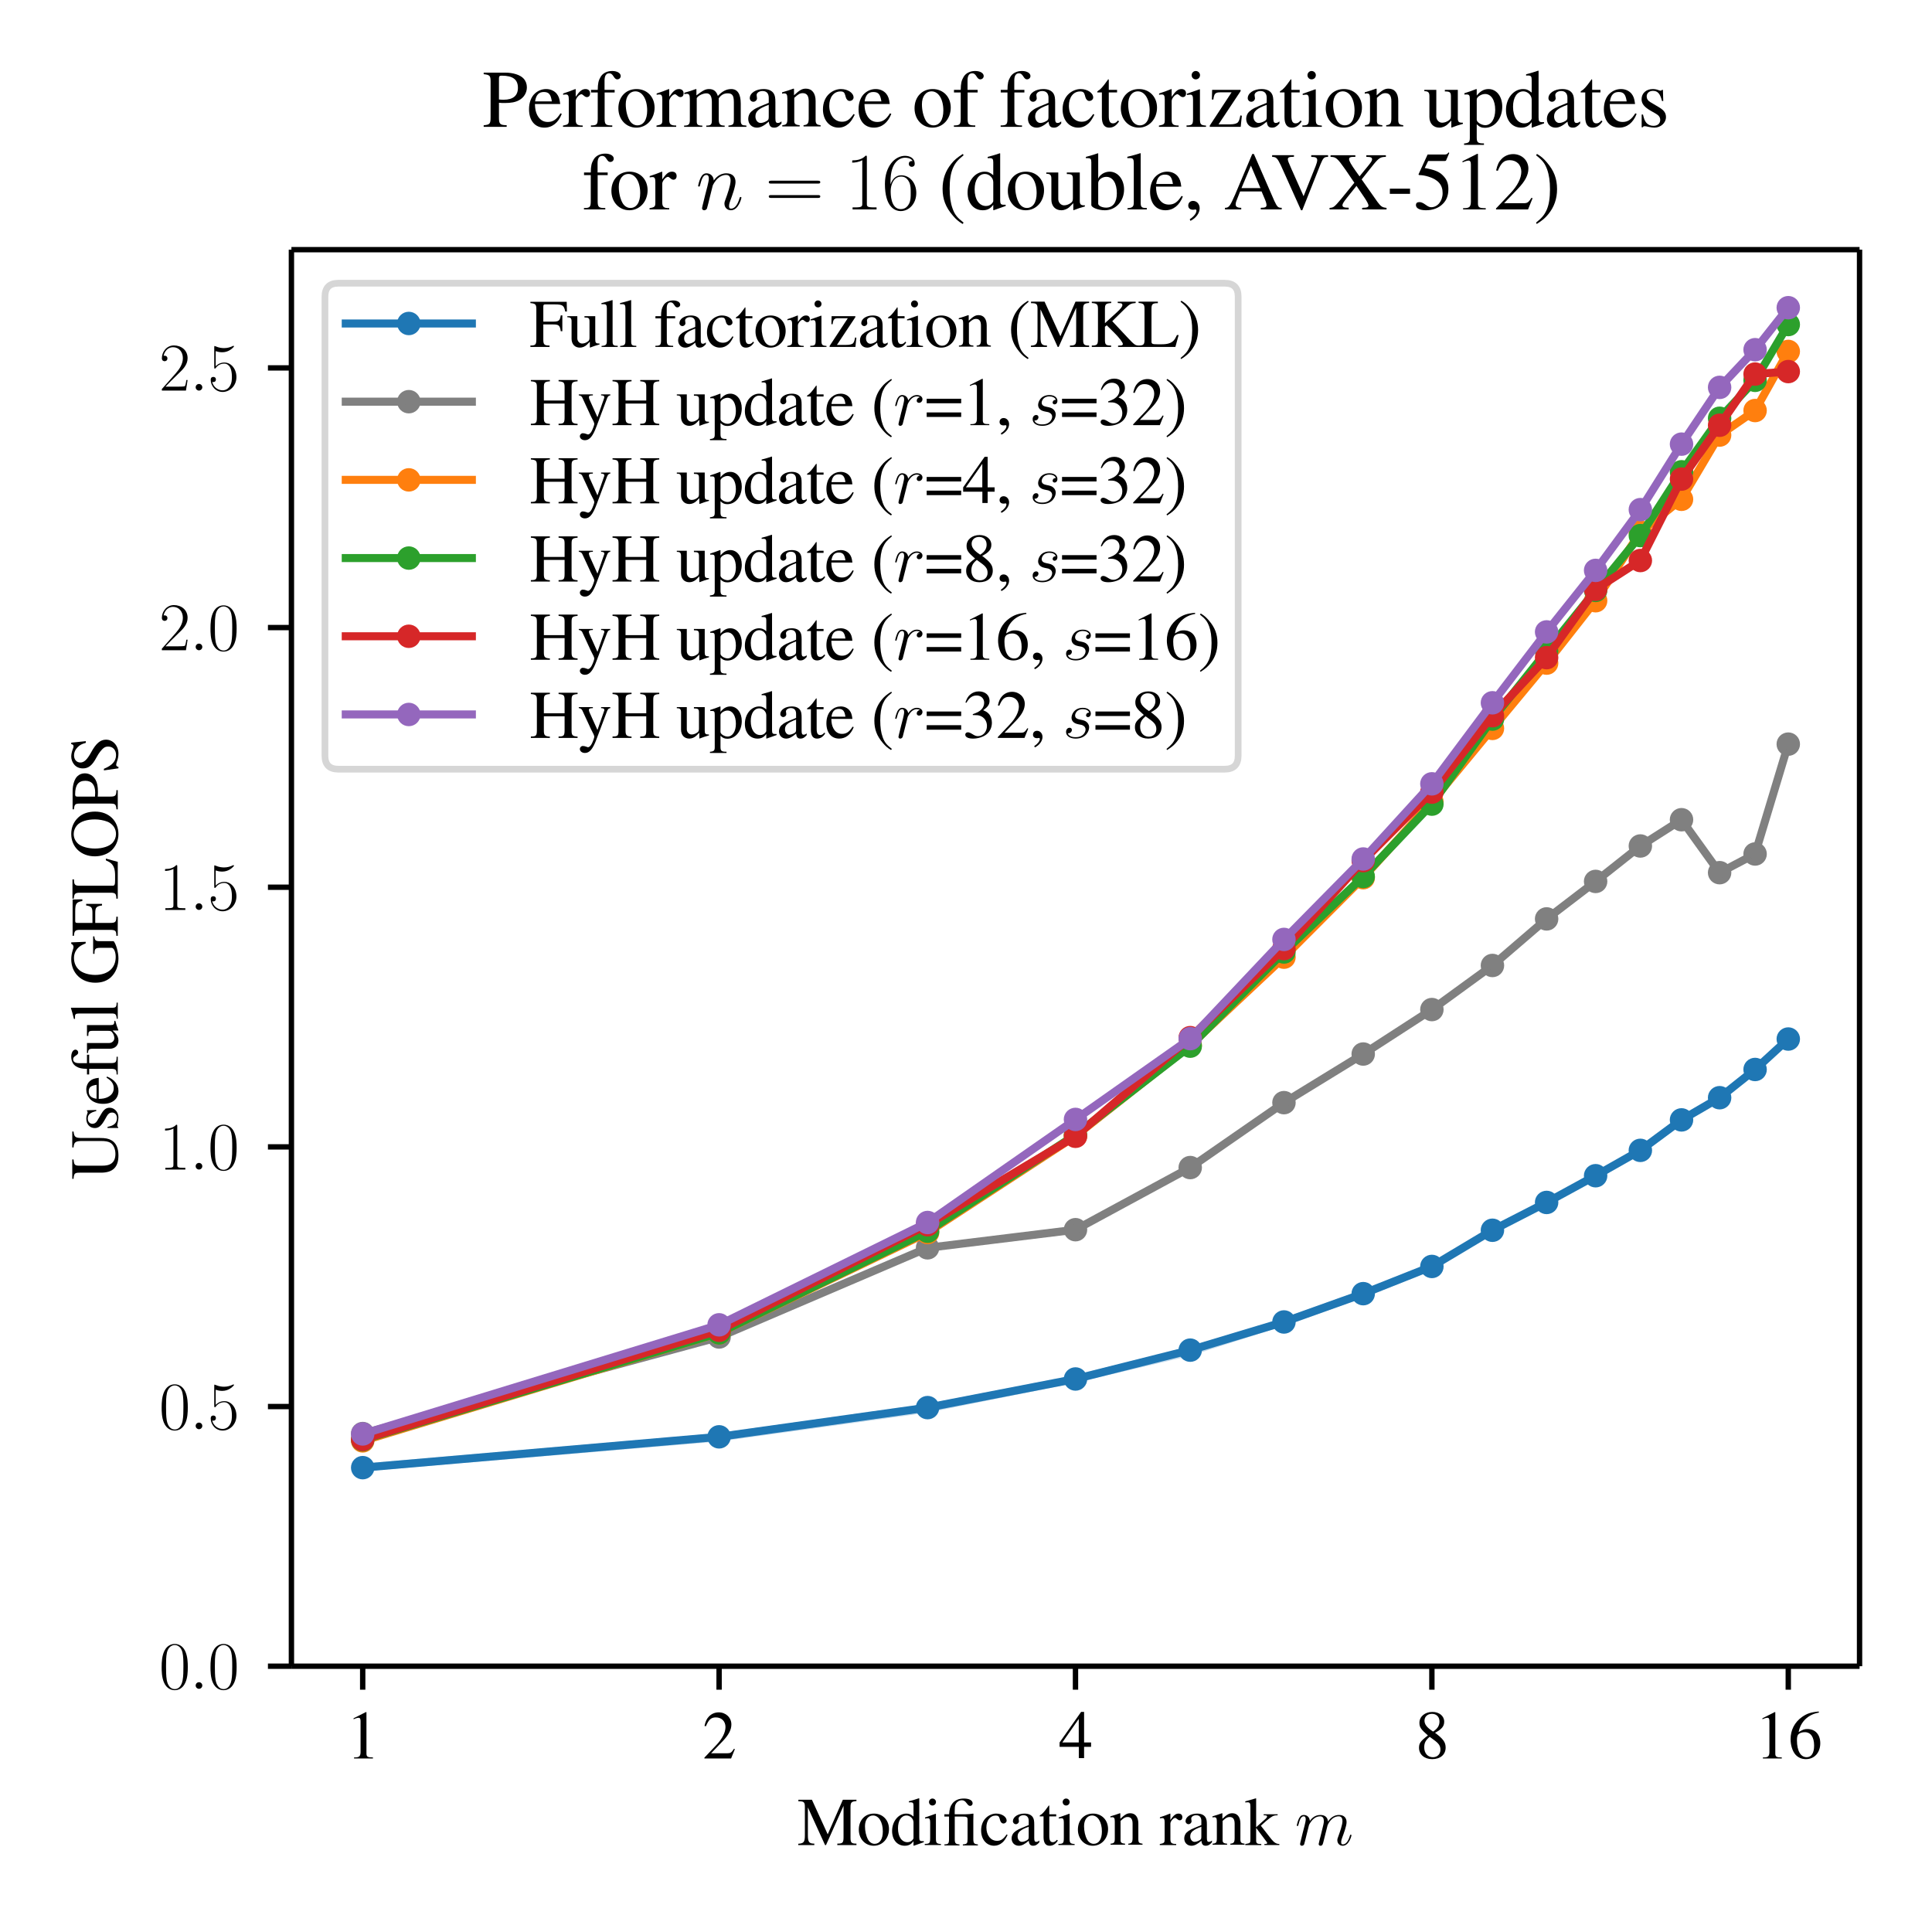 <?xml version="1.0" encoding="UTF-8"?>
<!DOCTYPE svg  PUBLIC '-//W3C//DTD SVG 1.1//EN'  'http://www.w3.org/Graphics/SVG/1.1/DTD/svg11.dtd'>
<svg width="288pt" height="288pt" version="1.1" viewBox="0 0 288 288" xmlns="http://www.w3.org/2000/svg" xmlns:xlink="http://www.w3.org/1999/xlink">
<defs>
<style type="text/css">*{stroke-linejoin: round; stroke-linecap: butt}</style>
</defs>
<path d="m0 288h288v-288h-288z" fill="#fff"/>
<path d="m43.441 248.38h233.76v-211.16h-233.76z" fill="#fff"/>
<defs>
<path id="av" d="m54.067-69.161v-0.162l53.127-4.538 31.077-4.371 22.05-4.29 17.103-4.251 13.974-4.253 11.815-4.231 10.235-4.026 9.028-5.441 8.075-4.043 7.305-4.075 6.669-3.735 6.135-4.541 5.68-3.341 5.288-4.174 4.947-4.592v0.116l-4.947 4.57-5.288 4.295-5.68 3.304-6.135 4.496-6.669 3.742-7.305 3.985-8.075 4.152-9.028 5.38-10.235 4.137-11.815 4.15-13.974 4.488-17.103 4.026-22.05 4.466-31.077 4.3-53.127 4.457z" stroke="#1f77b4" stroke-opacity=".25"/>
</defs>
<g clip-path="url(#g)">
<use y="288" fill="#1f77b4" fill-opacity=".25" stroke="#1f77b4" stroke-opacity=".25" xlink:href="#av"/>
</g>
<defs>
<path id="aa" d="m0 0v3.5" stroke="#000" stroke-width=".8"/>
</defs>
<use x="54.067" y="248.377" stroke="#000000" stroke-width=".8" xlink:href="#aa"/>
<g transform="translate(51.576 262.13) scale(.1 -.1)">
<defs>
<path id="x" transform="scale(.016)" d="m1862 4339-1152-582v-90c77 32 148 58 173 71 115 45 224 70 288 70 135 0 192-97 192-303v-2913c0-213-51-360-153-419-96-57-186-77-455-77v-96h1767v96c-506 0-608 64-608 374v3857l-52 12z"/>
</defs>
<use transform="scale(.996)" xlink:href="#x"/>
</g>
<use x="107.194" y="248.377" stroke="#000000" stroke-width=".8" xlink:href="#aa"/>
<g transform="translate(104.7 262.13) scale(.1 -.1)">
<defs>
<path id="w" transform="scale(.016)" d="m3040 875-83 32c-237-363-320-421-608-421h-1530l1075 1123c570 593 820 1078 820 1576 0 638-519 1128-1184 1128-352 0-685-140-922-395-205-218-301-422-410-875l135-32c256 625 486 829 928 829 537 0 902-364 902-900 0-497-294-1090-832-1658l-1139-1205v-77h2496l352 875z"/>
</defs>
<use transform="scale(.996)" xlink:href="#w"/>
</g>
<use x="160.321" y="248.377" stroke="#000000" stroke-width=".8" xlink:href="#aa"/>
<g transform="translate(157.83 262.13) scale(.1 -.1)">
<defs>
<path id="at" transform="scale(.016)" d="m3021 1497h-653v2855h-282l-2009-2855v-409h1798v-1056h493v1056h653v409zm-1152 0h-1536l1536 2201v-2201z"/>
</defs>
<use transform="scale(.996)" xlink:href="#at"/>
</g>
<use x="213.448" y="248.377" stroke="#000000" stroke-width=".8" xlink:href="#aa"/>
<g transform="translate(210.96 262.13) scale(.1 -.1)">
<defs>
<path id="aj" transform="scale(.016)" d="m1856 2400c634 340 858 608 858 1044 0 524-461 908-1101 908-698 0-1216-428-1216-1011 0-416 121-601 793-1190-691-525-832-723-832-1159 0-620 506-1056 1229-1056 768 0 1261 423 1261 1082 0 493-218 806-992 1382zm-115-659c467-333 621-563 621-921 0-416-288-704-704-704-487 0-813 371-813 928 0 409 141 678 512 979l384-282zm-71 775c-569 371-800 665-800 1024 0 371 288 633 692 633 435 0 710-281 710-723 0-365-179-653-544-896-32-19-32-19-58-38z"/>
</defs>
<use transform="scale(.996)" xlink:href="#aj"/>
</g>
<use x="266.575" y="248.377" stroke="#000000" stroke-width=".8" xlink:href="#aa"/>
<g transform="translate(261.59 262.13) scale(.1 -.1)">
<defs>
<path id="ak" transform="scale(.016)" d="m2854 4391c-729-64-1100-186-1568-512-691-493-1068-1223-1068-2077 0-554 172-1114 448-1432 243-281 588-434 985-434 794 0 1344 605 1344 1485 0 815-467 1331-1203 1331-282 0-416-45-819-288 173 967 889 1658 1894 1824l-13 103zm-1305-1933c550 0 870-458 870-1254 0-700-249-1088-697-1088-564 0-909 598-909 1584 0 325 51 503 179 599 134 101 333 159 557 159z"/>
</defs>
<use transform="scale(.996)" xlink:href="#x"/>
<use transform="translate(49.813) scale(.996)" xlink:href="#ak"/>
</g>
<g transform="translate(118.87 275.04) scale(.1 -.1)">
<defs>
<path id="aq" transform="scale(.016)" d="m4314 3667v-2916c0-534-77-617-583-617v-134h1792v134c-467 0-557 89-557 547v2855c0 457 84 541 557 579v122h-1273l-1415-3233-1478 3233h-1267v-141c524 0 608-77 608-546v-2607c0-661-90-784-621-822v-121h1504v134c-493 0-602 148-602 797v2589l1607-3520h89l1639 3667z"/>
<path id="j" transform="scale(.016)" d="m1600 2944c-832 0-1414-614-1414-1498 0-864 595-1510 1401-1510 807 0 1421 678 1421 1562 0 838-589 1446-1408 1446zm-83-179c537 0 915-615 915-1491 0-724-288-1159-768-1159-250 0-486 154-621 410-179 333-281 781-281 1235 0 608 300 1005 755 1005z"/>
<path id="o" transform="scale(.016)" d="m2202-64 940 333v96h-147c-230 0-281 70-281 366v3633l-32 13c-308-109-532-173-941-281v-102c51 6 89 6 141 6 236 0 294-64 294-328v-1003c-243 205-416 275-672 275-736 0-1331-723-1331-1632 0-819 480-1376 1184-1376 358 0 601 128 819 429v-410l26-19zm-26 717c0-45-45-122-109-192-115-128-275-192-461-192-531 0-883 512-883 1299 0 723 314 1197 800 1197 339 0 653-301 653-640v-1472z"/>
<path id="u" transform="scale(.016)" d="m1120 2929-992-350v-95l51 6c77 12 160 19 218 19 153 0 211-103 211-384v-1485c0-461-64-531-506-531v-109h1517v96c-422 32-473 95-473 554v2260l-26 19zm-301 1423c-173 0-320-147-320-326s141-327 320-327c186 0 333 141 333 327 0 179-147 326-333 326z"/>
<path id="bj" transform="scale(.016)" d="m198 2669h436v-2103c0-418-71-502-429-502v-102h1408v96c-359 26-442 117-442 474v2137h551c614 0 646-19 646-364v-1714c0-442-45-501-442-533v-96h1408v96c-358 32-428 117-428 532v1699c0 142 0 292 12 635l-25 19c-282-44-467-63-723-63h-1005v271c0 278 19 473 51 581 90 271 339 460 627 460 179 0 301-82 455-297 121-169 204-232 313-232 135 0 231 107 231 246 0 266-320 443-813 443-487 0-858-164-1088-474-192-259-263-493-301-998h-442v-211z"/>
<path id="ah" transform="scale(.016)" d="m2547 998c-307-448-537-601-902-601-583 0-992 512-992 1248 0 659 352 1113 870 1113 231 0 314-70 378-307l38-141c51-179 167-294 301-294 166 0 307 122 307 269 0 358-448 659-985 659-314 0-640-128-903-358-320-282-499-717-499-1223 0-832 506-1427 1216-1427 288 0 544 102 774 301 173 153 295 326 487 704l-90 57z"/>
<path id="h" transform="scale(.016)" d="m2829 423c-109-90-186-122-282-122-147 0-192 89-192 371v1248c0 333-32 518-128 672-141 230-416 352-793 352-602 0-1076-314-1076-717 0-147 128-275 276-275 153 0 288 128 288 269 0 25-7 57-13 102-13 58-19 109-19 154 0 173 204 313 460 313 314 0 487-185 487-531v-390c-986-397-1095-448-1370-691-141-128-230-346-230-557 0-403 281-685 672-685 281 0 544 134 934 467 32-333 147-467 410-467 217 0 352 77 576 320v167zm-992 360c0-199-32-257-167-334-153-90-332-148-467-148-224 0-403 219-403 495v26c0 379 262 611 1037 893v-932z"/>
<path id="i" transform="scale(.016)" d="m1632 2880h-646v742c0 64-7 84-45 84-45-58-83-116-128-180-243-352-519-659-621-685-70-47-109-93-109-126 0-20 7-33 26-33h339v-1931c0-539 192-815 570-815 313 0 556 154 768 487l-84 70c-134-160-243-224-384-224-236 0-332 174-332 578v1835h646v198z"/>
<path id="ac" transform="scale(.016)" d="m102 2579c39 19 103 26 173 26 179 0 237-96 237-410v-1587c0-365-70-454-397-480v-96h1357v96c-326 26-422 102-422 333v1798c307 288 448 365 659 365 313 0 467-198 467-621v-1337c0-404-83-512-403-538v-96h1331v96c-314 32-390 109-390 422v1466c0 602-282 960-756 960-294 0-492-109-928-518v505l-44 13c-314-115-532-186-884-288v-109z"/>
<path id="s" transform="scale(.016)" d="m45 2496c89 19 147 26 224 26 160 0 217-103 217-384v-1600c0-320-44-365-454-442v-96h1536v102c-435 0-544 97-544 463v1448c0 206 275 528 448 528 38 0 96-32 166-96 103-90 173-128 256-128 154 0 250 109 250 288 0 211-134 339-352 339-269 0-454-147-768-601v588l-32 13c-339-141-570-223-947-345v-103z"/>
<path id="ax" transform="scale(.016)" d="m45 3987c83 7 141 13 205 13 211 0 275-83 275-390v-3085c0-333-19-352-480-429v-96h1497v102h-128c-256 0-352 91-352 317v1187l896-1191 20-26c12-19 25-38 44-58 52-64 71-102 71-133 0-58-58-96-135-96h-121v-102h1395v102c-282 0-480 123-749 451l-979 1252 186 173c454 422 851 716 1036 768 96 25 186 38 295 38h51v96h-1306v-96c250 0 320-26 320-115 0-51-57-141-147-218l-877-781v2688l-25 13c-243-77-429-128-800-230l-192-51v-103z"/>
<path id="bn" transform="scale(.016)" d="m1318 1871c13 39 173 358 410 562 166 153 384 256 634 256 256 0 345-192 345-447 0-39 0-166-77-467l-160-657c-51-192-172-665-185-735-26-96-64-262-64-287 0-90 70-160 166-160 192 0 224 147 282 377l384 1526c13 51 345 850 1049 850 256 0 346-192 346-447 0-358-250-1054-390-1437-58-154-90-237-90-352 0-287 198-517 506-517 595 0 819 939 819 977 0 32-26 58-64 58-58 0-64-19-96-128-147-511-384-779-640-779-64 0-167 0-167 205 0 167 77 371 103 441 115 308 403 1063 403 1435 0 383-224 671-710 671-429 0-775-242-1031-619-19 345-230 619-710 619-570 0-871-401-986-561-19 363-281 561-563 561-186 0-333-89-454-332-116-230-205-619-205-645 0-25 25-57 70-57 51 0 58 6 96 153 96 377 218 754 474 754 147 0 198-103 198-294 0-141-64-390-109-588l-179-689c-25-122-96-409-128-524-45-166-115-466-115-498 0-90 70-160 166-160 77 0 167 38 218 134 13 32 70 256 102 383l141 575 211 843z"/>
</defs>
<use transform="scale(.996)" xlink:href="#aq"/>
<use transform="translate(88.567) scale(.996)" xlink:href="#j"/>
<use transform="translate(138.38) scale(.996)" xlink:href="#o"/>
<use transform="translate(188.19) scale(.996)" xlink:href="#u"/>
<use transform="translate(215.89) scale(.996)" xlink:href="#bj"/>
<use transform="translate(271.28) scale(.996)" xlink:href="#ah"/>
<use transform="translate(315.51) scale(.996)" xlink:href="#h"/>
<use transform="translate(359.75) scale(.996)" xlink:href="#i"/>
<use transform="translate(387.44) scale(.996)" xlink:href="#u"/>
<use transform="translate(415.14) scale(.996)" xlink:href="#j"/>
<use transform="translate(464.95) scale(.996)" xlink:href="#ac"/>
<use transform="translate(539.67) scale(.996)" xlink:href="#s"/>
<use transform="translate(572.85) scale(.996)" xlink:href="#h"/>
<use transform="translate(617.08) scale(.996)" xlink:href="#ac"/>
<use transform="translate(666.89) scale(.996)" xlink:href="#ax"/>
<use transform="translate(741.61) scale(.996)" xlink:href="#bn"/>
</g>
<defs>
<path id="r" d="m0 0h-3.5" stroke="#000" stroke-width=".8"/>
</defs>
<use x="43.441" y="248.377" stroke="#000000" stroke-width=".8" xlink:href="#r"/>
<g transform="translate(23.711 251.75) scale(.1 -.1)">
<defs>
<path id="ad" transform="scale(.016)" d="m2688 2025c0 391-6 1055-275 1566-237 448-615 607-947 607-308 0-698-140-941-601-256-479-282-1073-282-1572 0-364 7-919 205-1406 275-658 768-747 1018-747 294 0 742 121 1004 728 192 442 218 959 218 1425zm-1222-2051c-410 0-653 351-743 838-70 376-70 926-70 1284 0 492 0 901 83 1291 122 542 480 709 730 709 262 0 601-173 723-696 83-364 89-793 89-1304 0-416 0-927-76-1304-135-697-512-818-736-818z"/>
<path id="z" transform="scale(.016)" d="m1178 307c0 185-154 312-308 312-185 0-313-153-313-306 0-185 153-313 307-313 186 0 314 153 314 307z"/>
</defs>
<use transform="scale(.996)" xlink:href="#ad"/>
<use transform="translate(45.69) scale(.996)" xlink:href="#z"/>
<use transform="translate(72.788) scale(.996)" xlink:href="#ad"/>
</g>
<use x="43.441" y="209.671" stroke="#000000" stroke-width=".8" xlink:href="#r"/>
<g transform="translate(23.711 213.05) scale(.1 -.1)">
<defs>
<path id="al" transform="scale(.016)" d="m730 3692c64-26 326-108 595-108 595 0 921 327 1107 516 0 57 0 92-38 92-7 0-20 0-71-29-224-105-486-190-806-190-192 0-480 26-794 166-70 32-83 32-89 32-32 0-39-7-39-134v-1834c0-114 0-146 64-146 32 0 45 13 77 57 205 287 486 408 806 408 224 0 704-140 704-1233 0-204 0-574-192-868-160-262-409-396-684-396-423 0-852 295-967 789 26-7 77-19 103-19 83 0 243 45 243 243 0 172-122 242-243 242-148 0-244-90-244-269 0-557 442-1139 1120-1139 660 0 1287 568 1287 1392 0 766-499 1360-1120 1360-327 0-602-121-819-350v1418z"/>
</defs>
<use transform="scale(.996)" xlink:href="#ad"/>
<use transform="translate(45.69) scale(.996)" xlink:href="#z"/>
<use transform="translate(72.788) scale(.996)" xlink:href="#al"/>
</g>
<use x="43.441" y="170.965" stroke="#000000" stroke-width=".8" xlink:href="#r"/>
<g transform="translate(23.711 174.34) scale(.1 -.1)">
<defs>
<path id="am" transform="scale(.016)" d="m1702 4058c0 134-6 134-96 134-249-276-627-365-985-365-19 0-51 0-58-19-6-13-6-26-6-160 198 0 531 38 787 191v-3378c0-225-13-301-563-301h-192v-160h934 935v160h-192c-551 0-564 70-564 298v3600z"/>
</defs>
<use transform="scale(.996)" xlink:href="#am"/>
<use transform="translate(45.69) scale(.996)" xlink:href="#z"/>
<use transform="translate(72.788) scale(.996)" xlink:href="#ad"/>
</g>
<use x="43.441" y="132.259" stroke="#000000" stroke-width=".8" xlink:href="#r"/>
<g transform="translate(23.711 135.64) scale(.1 -.1)">
<use transform="scale(.996)" xlink:href="#am"/>
<use transform="translate(45.69) scale(.996)" xlink:href="#z"/>
<use transform="translate(72.788) scale(.996)" xlink:href="#al"/>
</g>
<use x="43.441" y="93.552" stroke="#000000" stroke-width=".8" xlink:href="#r"/>
<g transform="translate(23.711 96.93) scale(.1 -.1)">
<defs>
<path id="au" transform="scale(.016)" d="m2669 989h-115c-64-453-116-530-141-569-32-51-493-51-583-51h-1228c230 250 678 703 1222 1228 390 370 845 805 845 1438 0 755-602 1189-1274 1189-704 0-1133-620-1133-1194 0-250 186-282 263-282 64 0 256 39 256 262 0 197-167 254-256 254-39 0-77-6-103-19 122 545 493 813 884 813 556 0 921-441 921-1023 0-556-326-1035-691-1451l-1274-1438v-146h2253l154 989z"/>
</defs>
<use transform="scale(.996)" xlink:href="#au"/>
<use transform="translate(45.69) scale(.996)" xlink:href="#z"/>
<use transform="translate(72.788) scale(.996)" xlink:href="#ad"/>
</g>
<use x="43.441" y="54.846" stroke="#000000" stroke-width=".8" xlink:href="#r"/>
<g transform="translate(23.711 58.224) scale(.1 -.1)">
<use transform="scale(.996)" xlink:href="#au"/>
<use transform="translate(45.69) scale(.996)" xlink:href="#z"/>
<use transform="translate(72.788) scale(.996)" xlink:href="#al"/>
</g>
<g transform="translate(17.555 175.87) rotate(-90) scale(.1 -.1)">
<defs>
<path id="bb" transform="scale(.016)" d="m3910 3317c0 652 77 754 602 818v121h-1485v-121c499-38 602-179 602-818v-1725c0-434-45-677-147-869-173-307-583-505-1063-505-454 0-768 154-941 453-115 205-160 442-160 844v2045c0 460 71 530 583 575v121h-1811v-121c505-38 576-109 576-575v-1994c0-1106 518-1630 1606-1630 698 0 1178 224 1427 659 154 268 211 562 211 1055v1667z"/>
<path id="ao" transform="scale(.016)" d="m2016 2010-26 870h-70l-13-13c-57-45-64-51-89-51-39 0-103 13-173 45-141 54-282 83-448 83-506 0-871-328-871-790 0-358 205-615 749-923l371-211c224-128 333-283 333-481 0-283-205-462-531-462-218 0-416 82-538 221-134 157-192 302-275 662h-102v-999h83c45 72 70 87 147 87 58 0 147-13 295-50 179-37 352-62 467-62 493 0 902 372 902 821 0 320-153 532-537 763l-692 410c-179 103-275 264-275 437 0 257 199 436 493 436 365 0 557-220 704-793h96z"/>
<path id="k" transform="scale(.016)" d="m2611 1053c-307-489-582-675-992-675-365 0-640 186-825 552-116 244-160 456-173 849h1971c-51 414-115 598-275 802-192 230-487 363-819 363-320 0-621-115-864-333-301-262-474-717-474-1241 0-884 461-1434 1197-1434 608 0 1088 379 1357 1072l-103 45zm-1977 931c70 495 288 730 678 730s544-179 627-730h-1305z"/>
<path id="v" transform="scale(.016)" d="m1978 2880h-788v731c0 367 122 562 365 562 135 0 224-63 339-246 103-164 180-227 288-227 148 0 269 114 269 259 0 229-281 393-665 393-397 0-736-171-903-461-166-278-217-506-224-1011h-525v-205h525v-2019c0-471-70-547-531-547v-109h1664v109c-525 0-595 71-595 552v2014h781v205z"/>
<path id="n" transform="scale(.016)" d="m3066 320h-32c-295 0-365 70-365 365v2195h-1011v-122c396 0 473-64 473-383v-1500c0-178-32-268-121-338-173-140-372-217-564-217-249 0-454 217-454 485v2075h-934v-102c307 0 396-96 396-391v-1617c0-507 308-834 775-834 237 0 486 102 659 275l275 275v-531l26-13c320 128 550 199 877 288v90z"/>
<path id="ag" transform="scale(.016)" d="m122 4e3h38 198c205 0 269-90 269-390v-3053c0-346-89-429-493-461v-96h1511v109c-403 0-480 64-480 419v3843l-26 13c-333-109-576-173-1017-281v-103z"/>
<path id="bf" transform="scale(.016)" d="m4538 2304h-1632v-128c275 0 352-19 428-71 96-58 135-207 135-484v-1047c0-207-391-382-851-382-1044 0-1684 730-1684 1920 0 602 180 1184 461 1498 282 314 679 486 1114 486 358 0 672-121 921-352 192-179 295-352 455-742h147l-51 1350h-141c-38-121-154-211-288-211-64 0-166 19-282 64-288 96-582 147-870 147-1280 0-2195-940-2195-2246 0-627 173-1107 531-1485 429-441 1043-685 1747-685 551 0 1351 224 1607 449v1309c0 379 76 463 448 495v115z"/>
<path id="as" transform="scale(.016)" d="m3066 1472v1485h-148c-76-496-192-589-704-589h-928v1398c0 177 32 215 205 215h871c723 0 864-95 972-667h160l-19 910h-3398v-122c473-38 557-128 557-577v-2776c0-532-71-615-557-615v-134h1792v134c-493 0-583 91-583 558v1414h928c519 0 628-99 704-634h148z"/>
<path id="ar" transform="scale(.016)" d="m3667 1114c-109-244-198-391-294-500-224-249-576-364-1107-364h-429c-467 0-551 38-551 263v3037c0 457 90 546 596 546v141h-1805v-122c473-38 557-129 557-579v-2855c0-451-90-547-557-547v-134h3443l307 1114h-160z"/>
<path id="bd" transform="scale(.016)" d="m2310 4352c-1222 0-2092-921-2092-2208 0-601 204-1184 550-1555 371-403 941-653 1504-653 1261 0 2131 896 2131 2183 0 633-185 1177-537 1561-404 442-941 672-1556 672zm0-230c295 0 589-115 820-320 345-314 544-915 544-1677 0-377-84-819-212-1152-57-160-166-320-313-467-224-224-512-339-851-339-295 0-583 115-807 313-333 295-544 941-544 1652 0 652 179 1273 448 1574 250 275 563 416 915 416z"/>
<path id="ap" transform="scale(.016)" d="m1293 1875c166-19 275-19 441-19 500 0 845 63 1120 216 384 202 615 588 615 1006 0 266-90 506-263 690-256 279-812 456-1414 456h-1690v-122c474-51 538-115 538-574v-2762c0-536-51-600-538-644v-122h1792v128c-505 0-601 90-601 565v1182zm0 1897c0 171 45 215 217 215 864 0 1261-297 1261-947 0-612-377-928-1113-928-128 0-218 7-365 19v1641z"/>
<path id="bc" transform="scale(.016)" d="m2861 4352h-135c-25-147-96-217-204-217-64 0-173 25-282 77-237 89-474 140-678 140-276 0-557-108-768-294-224-199-340-468-340-802 0-513 282-871 999-1250 461-243 793-507 953-750 58-83 90-218 90-372 0-430-320-724-787-724-570 0-973 353-1293 1136h-147l192-1360h141c6 121 83 211 179 211 70 0 179-25 301-68 243-93 499-143 755-143 736 0 1305 506 1305 1165 0 525-352 941-1196 1395-672 372-941 653-941 999 0 352 269 595 665 595 288 0 557-122 781-352 199-205 288-371 391-749h160l-141 1363z"/>
</defs>
<use transform="scale(.996)" xlink:href="#bb"/>
<use transform="translate(71.93) scale(.996)" xlink:href="#ao"/>
<use transform="translate(110.68) scale(.996)" xlink:href="#k"/>
<use transform="translate(154.92) scale(.996)" xlink:href="#v"/>
<use transform="translate(188.09) scale(.996)" xlink:href="#n"/>
<use transform="translate(237.91) scale(.996)" xlink:href="#ag"/>
<use transform="translate(290.51) scale(.996)" xlink:href="#bf"/>
<use transform="translate(362.44) scale(.996)" xlink:href="#as"/>
<use transform="translate(417.83) scale(.996)" xlink:href="#ar"/>
<use transform="translate(478.7) scale(.996)" xlink:href="#bd"/>
<use transform="translate(550.63) scale(.996)" xlink:href="#ap"/>
<use transform="translate(606.02) scale(.996)" xlink:href="#bc"/>
</g>
<path d="m54.067 218.78 53.127-4.596 31.077-4.354 22.05-4.269 17.103-4.3 13.974-4.199 11.815-4.218 10.235-4.058 9.028-5.396 8.075-4.146 7.305-3.983 6.669-3.78 6.135-4.541 5.68-3.308 5.288-4.208 4.947-4.537" clip-path="url(#g)" fill="none" stroke="#1f77b4" stroke-linecap="square" stroke-width="1.2"/>
<defs>
<path id="c" d="m0 1.25c0.332 0 0.649-0.132 0.884-0.366 0.234-0.234 0.366-0.552 0.366-0.884s-0.132-0.649-0.366-0.884c-0.234-0.234-0.552-0.366-0.884-0.366s-0.649 0.132-0.884 0.366c-0.234 0.234-0.366 0.552-0.366 0.884s0.132 0.649 0.366 0.884c0.234 0.234 0.552 0.366 0.884 0.366z" stroke="#1f77b4"/>
</defs>
<g clip-path="url(#g)" fill="#1f77b4" stroke="#1f77b4">
<use x="54.067" y="218.78" xlink:href="#c"/>
<use x="107.194" y="214.185" xlink:href="#c"/>
<use x="138.271" y="209.83" xlink:href="#c"/>
<use x="160.321" y="205.562" xlink:href="#c"/>
<use x="177.424" y="201.262" xlink:href="#c"/>
<use x="191.398" y="197.063" xlink:href="#c"/>
<use x="203.213" y="192.844" xlink:href="#c"/>
<use x="213.448" y="188.787" xlink:href="#c"/>
<use x="222.475" y="183.391" xlink:href="#c"/>
<use x="230.551" y="179.245" xlink:href="#c"/>
<use x="237.856" y="175.262" xlink:href="#c"/>
<use x="244.525" y="171.481" xlink:href="#c"/>
<use x="250.66" y="166.941" xlink:href="#c"/>
<use x="256.34" y="163.633" xlink:href="#c"/>
<use x="261.628" y="159.425" xlink:href="#c"/>
<use x="266.575" y="154.887" xlink:href="#c"/>
</g>
<path d="m54.067 213.7 53.127-14.395 31.077-13.292 22.05-2.703 17.103-9.261 13.974-9.677 11.815-7.248 10.235-6.627 9.028-6.573 8.075-6.941 7.305-5.588 6.669-5.282 6.135-3.914 5.68 7.893 5.288-2.785 4.947-16.376" clip-path="url(#g)" fill="none" stroke="#808080" stroke-linecap="square" stroke-width="1.2"/>
<defs>
<path id="e" d="m0 1.25c0.332 0 0.649-0.132 0.884-0.366 0.234-0.234 0.366-0.552 0.366-0.884s-0.132-0.649-0.366-0.884c-0.234-0.234-0.552-0.366-0.884-0.366s-0.649 0.132-0.884 0.366c-0.234 0.234-0.366 0.552-0.366 0.884s0.132 0.649 0.366 0.884c0.234 0.234 0.552 0.366 0.884 0.366z" stroke="#808080"/>
</defs>
<g clip-path="url(#g)" fill="#808080" stroke="#808080">
<use x="54.067" y="213.697" xlink:href="#e"/>
<use x="107.194" y="199.302" xlink:href="#e"/>
<use x="138.271" y="186.01" xlink:href="#e"/>
<use x="160.321" y="183.307" xlink:href="#e"/>
<use x="177.424" y="174.046" xlink:href="#e"/>
<use x="191.398" y="164.368" xlink:href="#e"/>
<use x="203.213" y="157.121" xlink:href="#e"/>
<use x="213.448" y="150.493" xlink:href="#e"/>
<use x="222.475" y="143.92" xlink:href="#e"/>
<use x="230.551" y="136.979" xlink:href="#e"/>
<use x="237.856" y="131.391" xlink:href="#e"/>
<use x="244.525" y="126.108" xlink:href="#e"/>
<use x="250.66" y="122.194" xlink:href="#e"/>
<use x="256.34" y="130.087" xlink:href="#e"/>
<use x="261.628" y="127.302" xlink:href="#e"/>
<use x="266.575" y="110.926" xlink:href="#e"/>
</g>
<path d="m54.067 214.79 53.127-16.086 31.077-14.971 22.05-14.399 17.103-13.518 13.974-13.131 11.815-11.846 10.235-11.318 9.028-10.937 8.075-9.733 7.305-9.3 6.669-10.229 6.135-4.892 5.68-9.573 5.288-3.657 4.947-8.81" clip-path="url(#g)" fill="none" stroke="#ff7f0e" stroke-linecap="square" stroke-width="1.2"/>
<defs>
<path id="f" d="m0 1.25c0.332 0 0.649-0.132 0.884-0.366 0.234-0.234 0.366-0.552 0.366-0.884s-0.132-0.649-0.366-0.884c-0.234-0.234-0.552-0.366-0.884-0.366s-0.649 0.132-0.884 0.366c-0.234 0.234-0.366 0.552-0.366 0.884s0.132 0.649 0.366 0.884c0.234 0.234 0.552 0.366 0.884 0.366z" stroke="#ff7f0e"/>
</defs>
<g clip-path="url(#g)" fill="#ff7f0e" stroke="#ff7f0e">
<use x="54.067" y="214.787" xlink:href="#f"/>
<use x="107.194" y="198.701" xlink:href="#f"/>
<use x="138.271" y="183.73" xlink:href="#f"/>
<use x="160.321" y="169.331" xlink:href="#f"/>
<use x="177.424" y="155.814" xlink:href="#f"/>
<use x="191.398" y="142.683" xlink:href="#f"/>
<use x="203.213" y="130.837" xlink:href="#f"/>
<use x="213.448" y="119.519" xlink:href="#f"/>
<use x="222.475" y="108.581" xlink:href="#f"/>
<use x="230.551" y="98.848" xlink:href="#f"/>
<use x="237.856" y="89.548" xlink:href="#f"/>
<use x="244.525" y="79.319" xlink:href="#f"/>
<use x="250.66" y="74.428" xlink:href="#f"/>
<use x="256.34" y="64.854" xlink:href="#f"/>
<use x="261.628" y="61.197" xlink:href="#f"/>
<use x="266.575" y="52.387" xlink:href="#f"/>
</g>
<path d="m54.067 214.63 53.127-15.935 31.077-15.151 22.05-14.372 17.103-13.219 13.974-14.04 11.815-11.254 10.235-10.788 9.028-12.677 8.075-10.119 7.305-9.063 6.669-8.17 6.135-9.515 5.68-7.976 5.288-5.655 4.947-8.318" clip-path="url(#g)" fill="none" stroke="#2ca02c" stroke-linecap="square" stroke-width="1.2"/>
<defs>
<path id="d" d="m0 1.25c0.332 0 0.649-0.132 0.884-0.366 0.234-0.234 0.366-0.552 0.366-0.884s-0.132-0.649-0.366-0.884c-0.234-0.234-0.552-0.366-0.884-0.366s-0.649 0.132-0.884 0.366c-0.234 0.234-0.366 0.552-0.366 0.884s0.132 0.649 0.366 0.884c0.234 0.234 0.552 0.366 0.884 0.366z" stroke="#2ca02c"/>
</defs>
<g clip-path="url(#g)" fill="#2ca02c" stroke="#2ca02c">
<use x="54.067" y="214.629" xlink:href="#d"/>
<use x="107.194" y="198.693" xlink:href="#d"/>
<use x="138.271" y="183.543" xlink:href="#d"/>
<use x="160.321" y="169.17" xlink:href="#d"/>
<use x="177.424" y="155.951" xlink:href="#d"/>
<use x="191.398" y="141.912" xlink:href="#d"/>
<use x="203.213" y="130.658" xlink:href="#d"/>
<use x="213.448" y="119.869" xlink:href="#d"/>
<use x="222.475" y="107.192" xlink:href="#d"/>
<use x="230.551" y="97.074" xlink:href="#d"/>
<use x="237.856" y="88.011" xlink:href="#d"/>
<use x="244.525" y="79.841" xlink:href="#d"/>
<use x="250.66" y="70.326" xlink:href="#d"/>
<use x="256.34" y="62.35" xlink:href="#d"/>
<use x="261.628" y="56.695" xlink:href="#d"/>
<use x="266.575" y="48.378" xlink:href="#d"/>
</g>
<path d="m54.067 214.57 53.127-16.264 31.077-15.739 22.05-13.186 17.103-14.707 13.974-13.273 11.815-13.104 10.235-10.22 9.028-11.394 8.075-8.653 7.305-10.187 6.669-4.29 6.135-12.139 5.68-8.027 5.288-7.627 4.947-0.374" clip-path="url(#g)" fill="none" stroke="#d62728" stroke-linecap="square" stroke-width="1.2"/>
<defs>
<path id="b" d="m0 1.25c0.332 0 0.649-0.132 0.884-0.366 0.234-0.234 0.366-0.552 0.366-0.884s-0.132-0.649-0.366-0.884c-0.234-0.234-0.552-0.366-0.884-0.366s-0.649 0.132-0.884 0.366c-0.234 0.234-0.366 0.552-0.366 0.884s0.132 0.649 0.366 0.884c0.234 0.234 0.552 0.366 0.884 0.366z" stroke="#d62728"/>
</defs>
<g clip-path="url(#g)" fill="#d62728" stroke="#d62728">
<use x="54.067" y="214.573" xlink:href="#b"/>
<use x="107.194" y="198.309" xlink:href="#b"/>
<use x="138.271" y="182.57" xlink:href="#b"/>
<use x="160.321" y="169.384" xlink:href="#b"/>
<use x="177.424" y="154.678" xlink:href="#b"/>
<use x="191.398" y="141.405" xlink:href="#b"/>
<use x="203.213" y="128.301" xlink:href="#b"/>
<use x="213.448" y="118.081" xlink:href="#b"/>
<use x="222.475" y="106.687" xlink:href="#b"/>
<use x="230.551" y="98.034" xlink:href="#b"/>
<use x="237.856" y="87.847" xlink:href="#b"/>
<use x="244.525" y="83.557" xlink:href="#b"/>
<use x="250.66" y="71.417" xlink:href="#b"/>
<use x="256.34" y="63.39" xlink:href="#b"/>
<use x="261.628" y="55.763" xlink:href="#b"/>
<use x="266.575" y="55.389" xlink:href="#b"/>
</g>
<path d="m54.067 213.76 53.127-16.267 31.077-15.254 22.05-15.364 17.103-12.043 13.974-14.789 11.815-11.99 10.235-11.205 9.028-12.081 8.075-10.566 7.305-9.17 6.669-9.057 6.135-9.764 5.68-8.462 5.288-5.616 4.947-6.259" clip-path="url(#g)" fill="none" stroke="#9467bd" stroke-linecap="square" stroke-width="1.2"/>
<defs>
<path id="a" d="m0 1.25c0.332 0 0.649-0.132 0.884-0.366 0.234-0.234 0.366-0.552 0.366-0.884s-0.132-0.649-0.366-0.884c-0.234-0.234-0.552-0.366-0.884-0.366s-0.649 0.132-0.884 0.366c-0.234 0.234-0.366 0.552-0.366 0.884s0.132 0.649 0.366 0.884c0.234 0.234 0.552 0.366 0.884 0.366z" stroke="#9467bd"/>
</defs>
<g clip-path="url(#g)" fill="#9467bd" stroke="#9467bd">
<use x="54.067" y="213.755" xlink:href="#a"/>
<use x="107.194" y="197.488" xlink:href="#a"/>
<use x="138.271" y="182.235" xlink:href="#a"/>
<use x="160.321" y="166.871" xlink:href="#a"/>
<use x="177.424" y="154.828" xlink:href="#a"/>
<use x="191.398" y="140.039" xlink:href="#a"/>
<use x="203.213" y="128.049" xlink:href="#a"/>
<use x="213.448" y="116.844" xlink:href="#a"/>
<use x="222.475" y="104.763" xlink:href="#a"/>
<use x="230.551" y="94.197" xlink:href="#a"/>
<use x="237.856" y="85.027" xlink:href="#a"/>
<use x="244.525" y="75.97" xlink:href="#a"/>
<use x="250.66" y="66.206" xlink:href="#a"/>
<use x="256.34" y="57.744" xlink:href="#a"/>
<use x="261.628" y="52.128" xlink:href="#a"/>
<use x="266.575" y="45.869" xlink:href="#a"/>
</g>
<path d="m43.441 248.38v-211.16" fill="none" stroke="#000" stroke-linecap="square" stroke-width=".8"/>
<path d="m277.2 248.38v-211.16" fill="none" stroke="#000" stroke-linecap="square" stroke-width=".8"/>
<path d="m43.441 248.38h233.76" fill="none" stroke="#000" stroke-linecap="square" stroke-width=".8"/>
<path d="m43.441 37.22h233.76" fill="none" stroke="#000" stroke-linecap="square" stroke-width=".8"/>
<g transform="translate(71.907 18.905) scale(.12 -.12)">
<defs>
<path id="aw" transform="scale(.016)" d="m122 2547c83 19 134 26 204 26 167 0 224-103 224-411v-1623c0-347-89-443-448-443v-96h1421v96c-339 0-435 70-435 322v1816c0 12 51 76 96 121 160 147 435 256 659 256 282 0 423-226 423-679v-1404c0-361-71-432-436-432v-96h1434v96c-365 0-461 109-461 507v1618c192 275 403 390 698 390 365 0 480-173 480-704v-1350c0-365-51-416-423-461v-96h1402v96l-166 19c-192 0-276 115-276 365v1322c0 757-249 1142-742 1142-371 0-698-166-1043-537-115 364-333 537-679 537-281 0-460-90-992-493v480l-44 13c-327-122-544-192-896-288v-109z"/>
<path id="an" transform="scale(.016)" d="m2675 864-115 26c-64-320-102-423-186-532-89-108-307-166-633-166h-883l1721 2592v96h-2221l-19-755h115c58 467 154 563 538 563h883l-1702-2592v-96h2413l89 864z"/>
<path id="t" transform="scale(.016)" d="m58 2516c57 6 102 6 160 6 217 0 262-64 262-367v-3010c0-334-70-406-448-444v-109h1549v115c-480 0-563 71-563 477v1015c224-212 377-276 646-276 755 0 1344 720 1344 1652 0 797-448 1369-1069 1369-358 0-640-160-921-506v493l-39 13c-345-134-569-218-921-326v-102zm960-380c0 193 358 424 652 424 474 0 788-489 788-1236 0-713-314-1196-775-1196-301 0-665 231-665 424v1584z"/>
</defs>
<use transform="scale(.996)" xlink:href="#ap"/>
<use transform="translate(55.392) scale(.996)" xlink:href="#k"/>
<use transform="translate(99.625) scale(.996)" xlink:href="#s"/>
<use transform="translate(132.8) scale(.996)" xlink:href="#v"/>
<use transform="translate(165.98) scale(.996)" xlink:href="#j"/>
<use transform="translate(215.79) scale(.996)" xlink:href="#s"/>
<use transform="translate(248.96) scale(.996)" xlink:href="#aw"/>
<use transform="translate(326.47) scale(.996)" xlink:href="#h"/>
<use transform="translate(370.71) scale(.996)" xlink:href="#ac"/>
<use transform="translate(420.52) scale(.996)" xlink:href="#ah"/>
<use transform="translate(464.75) scale(.996)" xlink:href="#k"/>
<use transform="translate(533.89) scale(.996)" xlink:href="#j"/>
<use transform="translate(583.71) scale(.996)" xlink:href="#v"/>
<use transform="translate(641.79) scale(.996)" xlink:href="#v"/>
<use transform="translate(673.97) scale(.996)" xlink:href="#h"/>
<use transform="translate(718.2) scale(.996)" xlink:href="#ah"/>
<use transform="translate(762.43) scale(.996)" xlink:href="#i"/>
<use transform="translate(790.13) scale(.996)" xlink:href="#j"/>
<use transform="translate(839.94) scale(.996)" xlink:href="#s"/>
<use transform="translate(873.12) scale(.996)" xlink:href="#u"/>
<use transform="translate(900.81) scale(.996)" xlink:href="#an"/>
<use transform="translate(945.05) scale(.996)" xlink:href="#h"/>
<use transform="translate(989.28) scale(.996)" xlink:href="#i"/>
<use transform="translate(1017) scale(.996)" xlink:href="#u"/>
<use transform="translate(1044.7) scale(.996)" xlink:href="#j"/>
<use transform="translate(1094.5) scale(.996)" xlink:href="#ac"/>
<use transform="translate(1169.2) scale(.996)" xlink:href="#n"/>
<use transform="translate(1219) scale(.996)" xlink:href="#t"/>
<use transform="translate(1268.8) scale(.996)" xlink:href="#o"/>
<use transform="translate(1318.6) scale(.996)" xlink:href="#h"/>
<use transform="translate(1362.9) scale(.996)" xlink:href="#i"/>
<use transform="translate(1390.6) scale(.996)" xlink:href="#k"/>
<use transform="translate(1434.8) scale(.996)" xlink:href="#ao"/>
</g>
<g transform="translate(86.804 31.22) scale(.12 -.12)">
<defs>
<path id="bm" transform="scale(.016)" d="m1318 1871c13 39 173 358 410 562 166 153 384 256 634 256 256 0 345-192 345-447 0-364-262-1092-390-1437-58-154-90-237-90-352 0-287 199-517 506-517 595 0 819 939 819 977 0 32-26 58-64 58-58 0-64-19-96-128-147-524-390-779-640-779-64 0-166 0-166 205 0 160 70 352 108 441 128 353 397 1070 397 1435 0 383-224 671-710 671-570 0-871-401-986-561-19 363-281 561-563 561-205 0-346-121-454-338-116-230-205-613-205-639 0-25 25-57 70-57 51 0 58 6 96 153 103 390 218 754 474 754 147 0 198-103 198-294 0-141-64-390-109-588l-179-689c-25-122-96-409-128-524-45-166-115-466-115-498 0-90 70-160 166-160 77 0 167 38 218 134 13 32 70 256 102 383l141 575 211 843z"/>
<path id="bk" transform="scale(.016)" d="m4115 2017c96 0 192 0 192 108 0 115-109 115-217 115h-3578c-109 0-218 0-218-115 0-108 96-108 192-108h3629zm-25-1121c108 0 217 0 217 115 0 108-96 108-192 108h-3629c-96 0-192 0-192-108 0-115 109-115 218-115h3578z"/>
<path id="bl" transform="scale(.016)" d="m678 2176c0 1514 717 1856 1133 1856 135 0 461-23 589-256-102 0-294 0-294-223 0-172 140-230 230-230 58 0 230 25 230 237 0 394-320 619-761 619-762 0-1562-789-1562-2195 0-1731 723-2112 1235-2112 621 0 1210 555 1210 1411 0 798-518 1379-1171 1379-391 0-679-255-839-702v216zm800-2151c-787 0-787 1175-787 1411 0 460 218 1124 813 1124 109 0 422 0 634-440 115-250 115-511 115-831 0-345 0-599-135-855-140-263-345-409-640-409z"/>
<path id="q" transform="scale(.016)" d="m1888 4326c-474-307-666-473-902-768-455-556-679-1196-679-1945 0-813 237-1440 800-2093 263-307 429-448 762-653l77 103c-512 403-692 627-864 1107-154 429-224 915-224 1555 0 672 83 1197 256 1594 179 396 371 627 832 998l-58 102z"/>
<path id="ay" transform="scale(.016)" d="m979 4364-32 13c-269-96-441-147-742-230l-186-51v-102c39 6 64 6 109 6 256 0 314-58 314-327v-3326c0-200 544-411 1056-411 844 0 1497 704 1497 1619 0 787-486 1389-1126 1389-391 0-762-230-890-544v1964zm0-2303c0 249 301 480 634 480 499 0 819-499 819-1280 0-711-307-1120-832-1120-333 0-621 147-621 307v1613z"/>
<path id="y" transform="scale(.016)" d="m531-889c429 211 717 601 717 985 0 320-224 570-512 570-224 0-378-147-378-365 0-205 148-326 378-326 38 0 83 6 122 12 44 13 44 13 51 13 51 0 89-38 89-89 0-205-179-442-524-679l57-121z"/>
<path id="bg" transform="scale(.016)" d="m4518 128c-288 0-352 64-576 539l-1593 3653h-128l-1331-3152c-410-937-487-1040-794-1040v-128h1267v128c-307 0-435 84-435 265 0 77 19 167 51 252l295 756h1676l263-623c77-176 121-344 121-436 0-162-108-214-448-214v-128h1632v128zm-3136 1536 736 1752 743-1752h-1479z"/>
<path id="ba" transform="scale(.016)" d="m4461 4231h-1312v-135c352 0 467-70 467-250 0-102-45-274-122-466l-940-2347-967 2166c-211 468-262 615-262 711 0 122 89 186 294 186 26 0 96 0 186 13v122h-1703v-135c314 0 404-89 679-657l1574-3503h96l1421 3585c211 505 282 575 589 575v135z"/>
<path id="az" transform="scale(.016)" d="m4454 4224h-1523v-128c346 0 448-44 448-192 0-96-70-212-256-442l-723-884-269 377c-390 545-544 821-544 962 0 128 96 179 307 179h180v128h-1933v-128c416 0 531-96 1158-989l698-1027-1005-1232c-570-676-602-702-928-727v-121h1491v134c-371 0-486 51-486 200 0 96 96 257 333 552l761 951 608-897c211-313 327-531 327-627 0-115-103-179-320-179-26 0-96 0-173-13v-121h1901v121c-340 38-436 102-711 472l-1229 1748 935 1174c416 503 544 581 953 581v128z"/>
<path id="bi" transform="scale(.016)" d="m250 1619v-403h1574v403h-1574z"/>
<path id="bh" transform="scale(.016)" d="m1158 3776h1255c102 0 128 13 147 58l243 569-57 45c-96-134-160-166-295-166h-1337l-698-1523c-6-13-6-19-6-32 0-32 25-51 76-51 205 0 461-45 724-129 736-238 1075-637 1075-1273 0-618-391-1101-890-1101-128 0-237 45-429 187-204 148-352 212-486 212-186 0-275-77-275-238 0-244 301-398 781-398 537 0 998 174 1318 502 294 290 429 656 429 1145 0 463-122 759-442 1080-281 284-646 431-1401 566l268 547z"/>
<path id="p" transform="scale(.016)" d="m243-1133c474 307 666 474 903 768 454 557 678 1197 678 1946 0 819-237 1440-800 2093-262 307-429 448-762 652l-76-102c512-403 684-627 864-1107 153-429 224-915 224-1555 0-666-84-1197-256-1588-180-403-372-633-832-1004l57-103z"/>
</defs>
<use transform="scale(.996)" xlink:href="#v"/>
<use transform="translate(33.175) scale(.996)" xlink:href="#j"/>
<use transform="translate(82.988) scale(.996)" xlink:href="#s"/>
<use transform="translate(141.07) scale(.996)" xlink:href="#bm"/>
<use transform="translate(226.97) scale(.996)" xlink:href="#bk"/>
<use transform="translate(326.36) scale(.996)" xlink:href="#am"/>
<use transform="translate(372.05) scale(.996)" xlink:href="#bl"/>
<use transform="translate(442.65) scale(.996)" xlink:href="#q"/>
<use transform="translate(475.83) scale(.996)" xlink:href="#o"/>
<use transform="translate(525.64) scale(.996)" xlink:href="#j"/>
<use transform="translate(575.45) scale(.996)" xlink:href="#n"/>
<use transform="translate(625.27) scale(.996)" xlink:href="#ay"/>
<use transform="translate(675.08) scale(.996)" xlink:href="#ag"/>
<use transform="translate(702.77) scale(.996)" xlink:href="#k"/>
<use transform="translate(747.01) scale(.996)" xlink:href="#y"/>
<use transform="translate(796.82) scale(.996)" xlink:href="#bg"/>
<use transform="translate(855.3) scale(.996)" xlink:href="#ba"/>
<use transform="translate(927.23) scale(.996)" xlink:href="#az"/>
<use transform="translate(999.16) scale(.996)" xlink:href="#bi"/>
<use transform="translate(1032.3) scale(.996)" xlink:href="#bh"/>
<use transform="translate(1082.1) scale(.996)" xlink:href="#x"/>
<use transform="translate(1132) scale(.996)" xlink:href="#w"/>
<use transform="translate(1181.8) scale(.996)" xlink:href="#p"/>
</g>
<path d="m50.441 114.66h132.13q2 0 2-2v-68.441q0-2-2-2h-132.13q-2 0-2 2v68.441q0 2 2 2z" fill="#fff" opacity=".8" stroke="#ccc"/>
<path d="m50.941 48.22h10 10" fill="none" stroke="#1f77b4" stroke-linecap="square" stroke-width="1.2"/>
<use x="60.941" y="48.22" fill="#1f77b4" stroke="#1f77b4" xlink:href="#c"/>
<g transform="translate(78.941 51.72) scale(.1 -.1)">
<defs>
<path id="be" transform="scale(.016)" d="m2643 4109c77-13 141-13 167-13 192 0 268-51 268-179 0-142-147-334-499-660l-1133-1033v1310c0 466 71 537 589 575v122h-1817v-122c499-38 576-121 576-578v-2781c0-533-71-616-576-616v-134h1804v134c-499 0-576 77-576 549v1208l167 135 678-671c487-479 832-933 832-1086 0-90-89-135-269-135-32 0-102 0-179-13v-121h1952v134c-333 0-422 64-1005 682l-1491 1593 1216 1202c435 415 538 466 973 498v122h-1677v-122z"/>
</defs>
<use transform="scale(.996)" xlink:href="#as"/>
<use transform="translate(55.392) scale(.996)" xlink:href="#n"/>
<use transform="translate(105.2) scale(.996)" xlink:href="#ag"/>
<use transform="translate(132.9) scale(.996)" xlink:href="#ag"/>
<use transform="translate(185.5) scale(.996)" xlink:href="#v"/>
<use transform="translate(217.68) scale(.996)" xlink:href="#h"/>
<use transform="translate(261.91) scale(.996)" xlink:href="#ah"/>
<use transform="translate(306.15) scale(.996)" xlink:href="#i"/>
<use transform="translate(333.84) scale(.996)" xlink:href="#j"/>
<use transform="translate(383.66) scale(.996)" xlink:href="#s"/>
<use transform="translate(416.83) scale(.996)" xlink:href="#u"/>
<use transform="translate(444.53) scale(.996)" xlink:href="#an"/>
<use transform="translate(488.76) scale(.996)" xlink:href="#h"/>
<use transform="translate(532.99) scale(.996)" xlink:href="#i"/>
<use transform="translate(560.69) scale(.996)" xlink:href="#u"/>
<use transform="translate(588.38) scale(.996)" xlink:href="#j"/>
<use transform="translate(638.2) scale(.996)" xlink:href="#ac"/>
<use transform="translate(712.92) scale(.996)" xlink:href="#q"/>
<use transform="translate(746.09) scale(.996)" xlink:href="#aq"/>
<use transform="translate(834.66) scale(.996)" xlink:href="#be"/>
<use transform="translate(906.59) scale(.996)" xlink:href="#ar"/>
<use transform="translate(967.46) scale(.996)" xlink:href="#p"/>
</g>
<path d="m50.941 59.877h10 10" fill="none" stroke="#808080" stroke-linecap="square" stroke-width="1.2"/>
<use x="60.941" y="59.877" fill="#808080" stroke="#808080" xlink:href="#e"/>
<g transform="translate(78.941 63.377) scale(.1 -.1)">
<defs>
<path id="l" transform="scale(.016)" d="m1338 2304v1229c0 457 70 526 563 571v120h-1779v-120c492-45 563-115 563-577v-2778c0-539-64-615-563-615v-134h1779v121c-480 38-563 121-563 578v1323h1939v-1265c0-546-64-623-563-623v-134h1779v121c-480 38-563 121-563 575v2833c0 460 70 530 563 575v120h-1779v-120c492-45 563-114 563-571v-1229h-1939z"/>
<path id="ab" transform="scale(.016)" d="m3040 2880h-864v-96c205 0 307-58 307-161 0-26-6-64-25-109l-621-1772-736 1635c-39 91-64 175-64 245 0 117 96 162 371 162v96h-1318v-90c166-25 275-96 326-205l730-1580 19-52 96-192c179-321 281-552 281-649 0-96-147-501-256-694-89-167-230-289-320-289-38 0-96 13-160 45-121 45-230 71-339 71-147 0-275-128-275-282 0-211 205-371 474-371 428 0 736 359 1081 1284l986 2619c83 206 153 270 307 289v96z"/>
<path id="af" transform="scale(.016)" d="m2490 2612c-199-38-301-179-301-319 0-154 121-205 211-205 179 0 326 154 326 345 0 205-198 383-518 383-256 0-550-115-819-504-45 338-301 504-557 504-250 0-378-191-454-332-109-230-205-613-205-645 0-25 25-57 70-57 51 0 58 6 96 153 96 383 218 754 474 754 153 0 198-109 198-294 0-141-64-390-109-588l-179-689c-25-122-96-409-128-524-45-166-115-466-115-498 0-90 70-160 166-160 71 0 192 45 231 173 19 51 256 1015 294 1162 32 140 71 275 103 415 25 89 51 192 70 275 19 57 192 370 352 511 77 70 243 217 506 217 102 0 204-19 288-77z"/>
<path id="m" transform="scale(.016)" d="m3418 2470h-3226v-422h3226v422zm0-1280h-3226v-422h3226v422z"/>
<path id="ae" transform="scale(.016)" d="m1459 1280c109-19 282-57 320-64 83-24 371-126 371-433 0-197-179-713-921-713-135 0-615 0-743 366 256-32 384 167 384 309 0 135-89 205-217 205-141 0-327-109-327-398 0-379 384-616 896-616 973 0 1261 715 1261 1048 0 95 0 274-205 478-160 154-313 186-659 256-173 38-448 96-448 383 0 128 115 588 723 588 269 0 532-100 596-321-282 0-295-243-295-249 0-135 122-173 179-173 90 0 269 69 269 335 0 264-243 535-742 535-839 0-1063-656-1063-917 0-485 474-587 621-619z"/>
<path id="ai" transform="scale(.016)" d="m979 2138c378 0 525-13 679-70 396-141 646-506 646-948 0-537-365-953-838-953-173 0-301 45-538 198-192 115-301 160-410 160-147 0-243-89-243-224 0-224 275-365 723-365 493 0 999 167 1300 429 300 263 467 634 467 1063 0 326-103 627-288 825-128 141-250 218-531 339 441 301 601 538 601 884 0 518-409 876-998 876-320 0-602-108-832-313-192-173-288-340-429-724l96-25c262 467 550 678 954 678 416 0 704-281 704-684 0-231-96-461-256-621-192-192-372-288-807-442v-83z"/>
</defs>
<use transform="scale(.996)" xlink:href="#l"/>
<use transform="translate(71.93) scale(.996)" xlink:href="#ab"/>
<use transform="translate(121.74) scale(.996)" xlink:href="#l"/>
<use transform="translate(218.58) scale(.996)" xlink:href="#n"/>
<use transform="translate(268.39) scale(.996)" xlink:href="#t"/>
<use transform="translate(318.21) scale(.996)" xlink:href="#o"/>
<use transform="translate(368.02) scale(.996)" xlink:href="#h"/>
<use transform="translate(412.25) scale(.996)" xlink:href="#i"/>
<use transform="translate(439.95) scale(.996)" xlink:href="#k"/>
<use transform="translate(509.09) scale(.996)" xlink:href="#q"/>
<use transform="translate(542.26) scale(.996)" xlink:href="#af"/>
<use transform="translate(588.93) scale(.996)" xlink:href="#m"/>
<use transform="translate(645.12) scale(.996)" xlink:href="#x"/>
<use transform="translate(694.94) scale(.996)" xlink:href="#y"/>
<use transform="translate(744.75) scale(.996)" xlink:href="#ae"/>
<use transform="translate(790.7) scale(.996)" xlink:href="#m"/>
<use transform="translate(846.89) scale(.996)" xlink:href="#ai"/>
<use transform="translate(896.7) scale(.996)" xlink:href="#w"/>
<use transform="translate(946.51) scale(.996)" xlink:href="#p"/>
</g>
<path d="m50.941 71.534h10 10" fill="none" stroke="#ff7f0e" stroke-linecap="square" stroke-width="1.2"/>
<use x="60.941" y="71.534" fill="#ff7f0e" stroke="#ff7f0e" xlink:href="#f"/>
<g transform="translate(78.941 75.034) scale(.1 -.1)">
<use transform="scale(.996)" xlink:href="#l"/>
<use transform="translate(71.93) scale(.996)" xlink:href="#ab"/>
<use transform="translate(121.74) scale(.996)" xlink:href="#l"/>
<use transform="translate(218.58) scale(.996)" xlink:href="#n"/>
<use transform="translate(268.39) scale(.996)" xlink:href="#t"/>
<use transform="translate(318.21) scale(.996)" xlink:href="#o"/>
<use transform="translate(368.02) scale(.996)" xlink:href="#h"/>
<use transform="translate(412.25) scale(.996)" xlink:href="#i"/>
<use transform="translate(439.95) scale(.996)" xlink:href="#k"/>
<use transform="translate(509.09) scale(.996)" xlink:href="#q"/>
<use transform="translate(542.26) scale(.996)" xlink:href="#af"/>
<use transform="translate(588.93) scale(.996)" xlink:href="#m"/>
<use transform="translate(645.12) scale(.996)" xlink:href="#at"/>
<use transform="translate(694.94) scale(.996)" xlink:href="#y"/>
<use transform="translate(744.75) scale(.996)" xlink:href="#ae"/>
<use transform="translate(790.7) scale(.996)" xlink:href="#m"/>
<use transform="translate(846.89) scale(.996)" xlink:href="#ai"/>
<use transform="translate(896.7) scale(.996)" xlink:href="#w"/>
<use transform="translate(946.51) scale(.996)" xlink:href="#p"/>
</g>
<path d="m50.941 83.191h10 10" fill="none" stroke="#2ca02c" stroke-linecap="square" stroke-width="1.2"/>
<use x="60.941" y="83.191" fill="#2ca02c" stroke="#2ca02c" xlink:href="#d"/>
<g transform="translate(78.941 86.691) scale(.1 -.1)">
<use transform="scale(.996)" xlink:href="#l"/>
<use transform="translate(71.93) scale(.996)" xlink:href="#ab"/>
<use transform="translate(121.74) scale(.996)" xlink:href="#l"/>
<use transform="translate(218.58) scale(.996)" xlink:href="#n"/>
<use transform="translate(268.39) scale(.996)" xlink:href="#t"/>
<use transform="translate(318.21) scale(.996)" xlink:href="#o"/>
<use transform="translate(368.02) scale(.996)" xlink:href="#h"/>
<use transform="translate(412.25) scale(.996)" xlink:href="#i"/>
<use transform="translate(439.95) scale(.996)" xlink:href="#k"/>
<use transform="translate(509.09) scale(.996)" xlink:href="#q"/>
<use transform="translate(542.26) scale(.996)" xlink:href="#af"/>
<use transform="translate(588.93) scale(.996)" xlink:href="#m"/>
<use transform="translate(645.12) scale(.996)" xlink:href="#aj"/>
<use transform="translate(694.94) scale(.996)" xlink:href="#y"/>
<use transform="translate(744.75) scale(.996)" xlink:href="#ae"/>
<use transform="translate(790.7) scale(.996)" xlink:href="#m"/>
<use transform="translate(846.89) scale(.996)" xlink:href="#ai"/>
<use transform="translate(896.7) scale(.996)" xlink:href="#w"/>
<use transform="translate(946.51) scale(.996)" xlink:href="#p"/>
</g>
<path d="m50.941 94.848h10 10" fill="none" stroke="#d62728" stroke-linecap="square" stroke-width="1.2"/>
<use x="60.941" y="94.848" fill="#d62728" stroke="#d62728" xlink:href="#b"/>
<g transform="translate(78.941 98.348) scale(.1 -.1)">
<use transform="scale(.996)" xlink:href="#l"/>
<use transform="translate(71.93) scale(.996)" xlink:href="#ab"/>
<use transform="translate(121.74) scale(.996)" xlink:href="#l"/>
<use transform="translate(218.58) scale(.996)" xlink:href="#n"/>
<use transform="translate(268.39) scale(.996)" xlink:href="#t"/>
<use transform="translate(318.21) scale(.996)" xlink:href="#o"/>
<use transform="translate(368.02) scale(.996)" xlink:href="#h"/>
<use transform="translate(412.25) scale(.996)" xlink:href="#i"/>
<use transform="translate(439.95) scale(.996)" xlink:href="#k"/>
<use transform="translate(509.09) scale(.996)" xlink:href="#q"/>
<use transform="translate(542.26) scale(.996)" xlink:href="#af"/>
<use transform="translate(588.93) scale(.996)" xlink:href="#m"/>
<use transform="translate(645.12) scale(.996)" xlink:href="#x"/>
<use transform="translate(694.94) scale(.996)" xlink:href="#ak"/>
<use transform="translate(744.75) scale(.996)" xlink:href="#y"/>
<use transform="translate(794.56) scale(.996)" xlink:href="#ae"/>
<use transform="translate(840.51) scale(.996)" xlink:href="#m"/>
<use transform="translate(896.7) scale(.996)" xlink:href="#x"/>
<use transform="translate(946.51) scale(.996)" xlink:href="#ak"/>
<use transform="translate(996.33) scale(.996)" xlink:href="#p"/>
</g>
<path d="m50.941 106.5h10 10" fill="none" stroke="#9467bd" stroke-linecap="square" stroke-width="1.2"/>
<use x="60.941" y="106.504" fill="#9467bd" stroke="#9467bd" xlink:href="#a"/>
<g transform="translate(78.941 110) scale(.1 -.1)">
<use transform="scale(.996)" xlink:href="#l"/>
<use transform="translate(71.93) scale(.996)" xlink:href="#ab"/>
<use transform="translate(121.74) scale(.996)" xlink:href="#l"/>
<use transform="translate(218.58) scale(.996)" xlink:href="#n"/>
<use transform="translate(268.39) scale(.996)" xlink:href="#t"/>
<use transform="translate(318.21) scale(.996)" xlink:href="#o"/>
<use transform="translate(368.02) scale(.996)" xlink:href="#h"/>
<use transform="translate(412.25) scale(.996)" xlink:href="#i"/>
<use transform="translate(439.95) scale(.996)" xlink:href="#k"/>
<use transform="translate(509.09) scale(.996)" xlink:href="#q"/>
<use transform="translate(542.26) scale(.996)" xlink:href="#af"/>
<use transform="translate(588.93) scale(.996)" xlink:href="#m"/>
<use transform="translate(645.12) scale(.996)" xlink:href="#ai"/>
<use transform="translate(694.94) scale(.996)" xlink:href="#w"/>
<use transform="translate(744.75) scale(.996)" xlink:href="#y"/>
<use transform="translate(794.56) scale(.996)" xlink:href="#ae"/>
<use transform="translate(840.51) scale(.996)" xlink:href="#m"/>
<use transform="translate(896.7) scale(.996)" xlink:href="#aj"/>
<use transform="translate(946.51) scale(.996)" xlink:href="#p"/>
</g>
<defs>
<clipPath id="g">
<rect x="43.441" y="37.22" width="233.76" height="211.16"/>
</clipPath>
</defs>
</svg>
